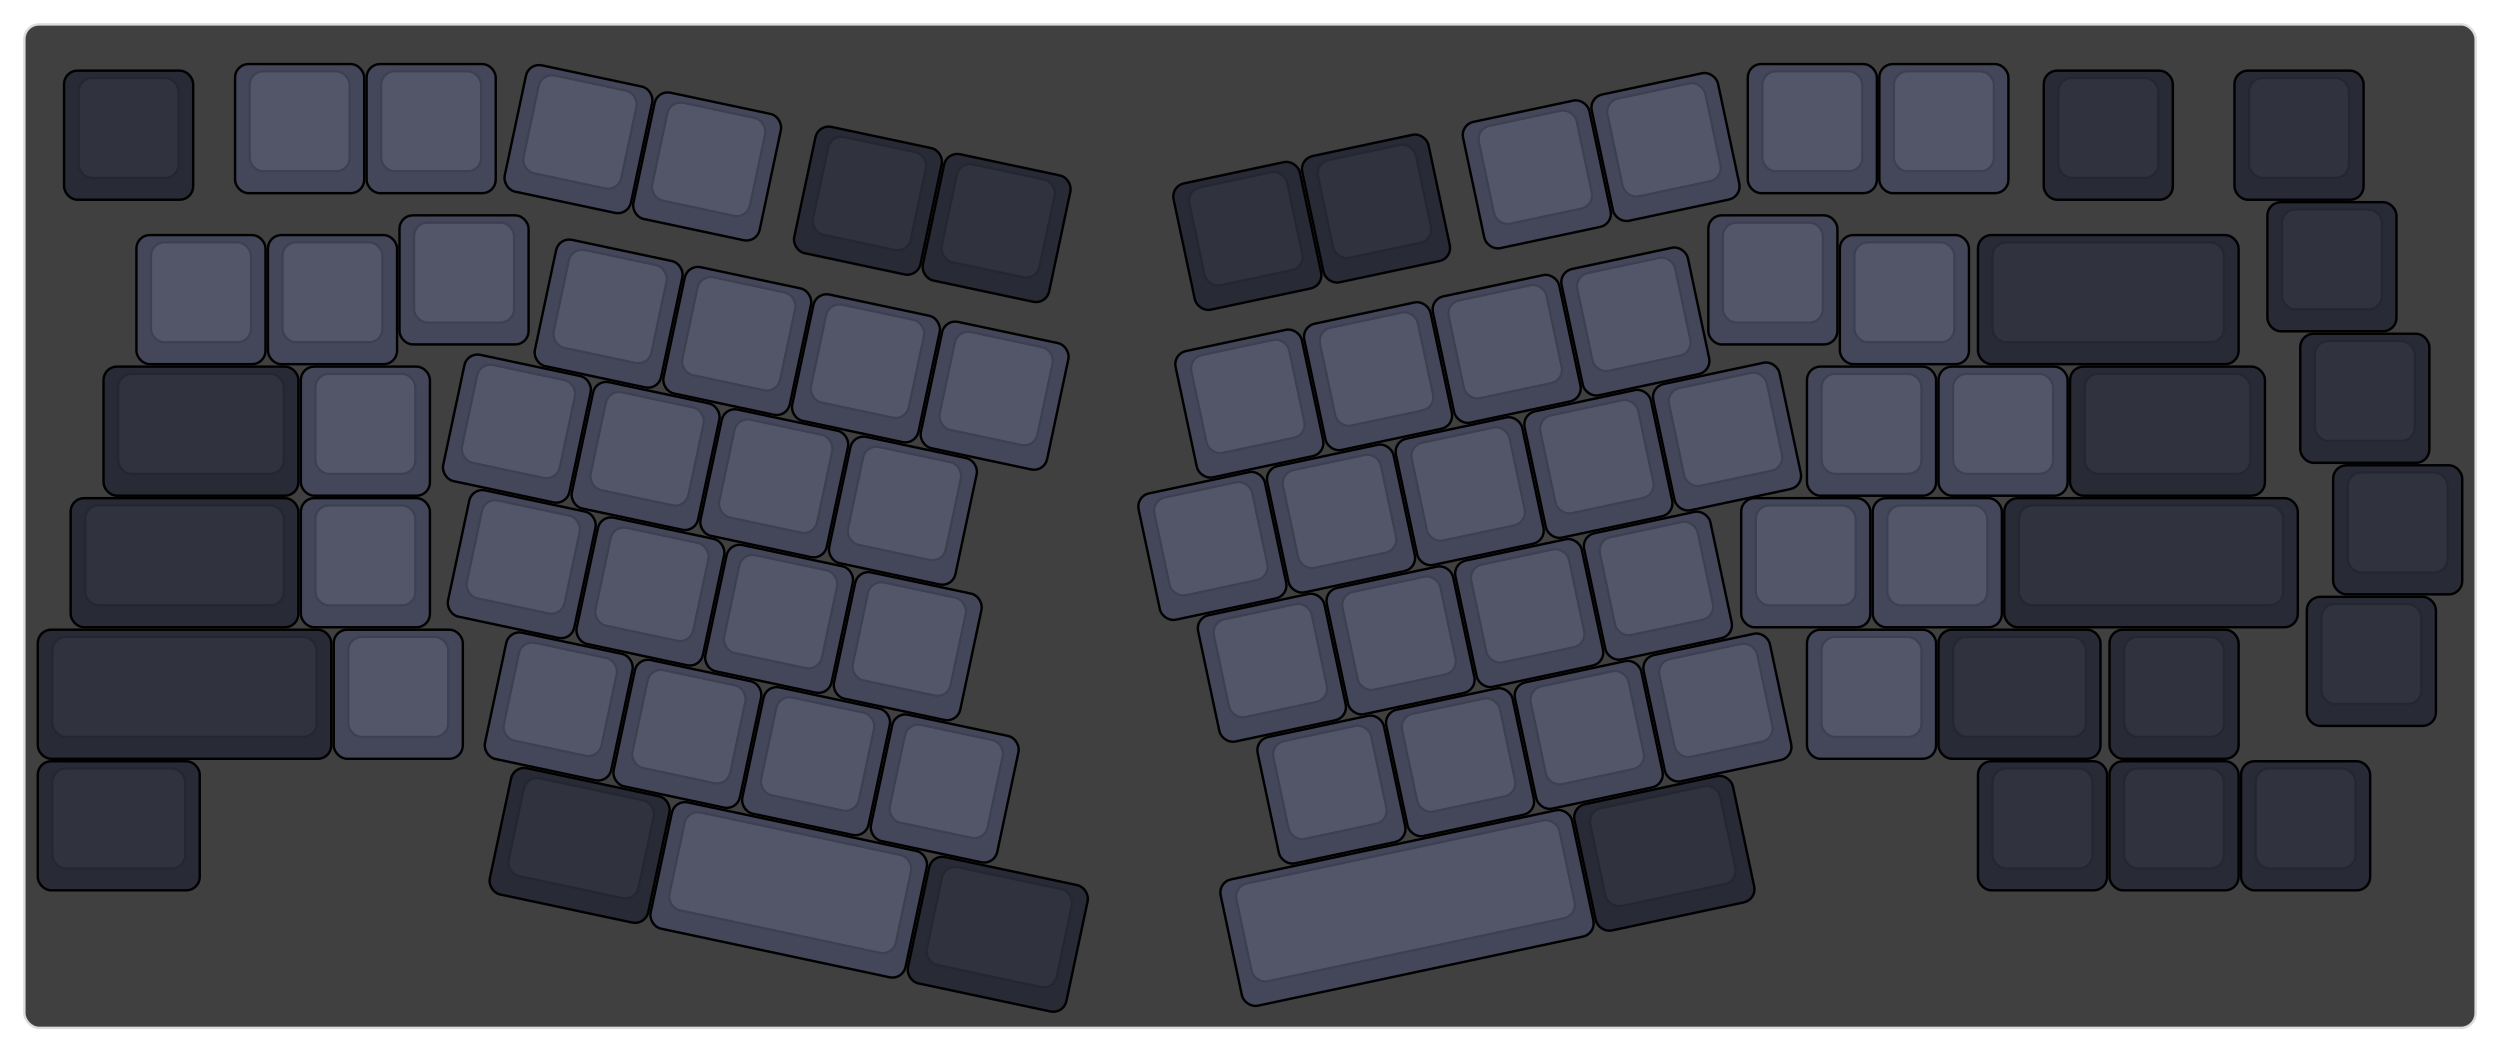 
  <svg width='1026.3px'
       height='431.964px'
       viewBox='0 0 1026.3 431.964'
       xmlns='http://www.w3.org/2000/svg'
       xmlns:xlink="http://www.w3.org/1999/xlink">

    <style type='text/css'>
    .keycap .border { stroke: black; stroke-width: 2; }
    .keycap .inner.border { stroke: rgba(0,0,0,.1); }
    </style>
    <defs>
      <linearGradient id="DCS">
        <stop offset="0%" stop-color="black" stop-opacity="0"/>
        <stop offset="40%" stop-color="black" stop-opacity="0.1"/>
        <stop offset="60%" stop-color="black" stop-opacity="0.1"/>
        <stop offset="100%" stop-color="black" stop-opacity="0"/>
      </linearGradient>
      <linearGradient id="SPACE" x1="0%" x2="0%" y1="0%" y2="100%">
        <stop offset="0%" stop-color="black" stop-opacity="0.1"/>
        <stop offset="20%" stop-color="black" stop-opacity="0.0"/>
        <stop offset="40%" stop-color="black" stop-opacity="0.0"/>
        <stop offset="100%" stop-color="black" stop-opacity="0.1"/>
      </linearGradient>
      <radialGradient id="DSA">
        <stop offset="0%" stop-color="black" stop-opacity="0.1"/>
        <stop offset="10%" stop-color="black" stop-opacity="0.1"/>
        <stop offset="100%" stop-color="black" stop-opacity="0"/>
      </radialGradient>
      <radialGradient id="SA" xlink:href="#DSA" />
    </defs>

    <g transform='translate(10,10)'>
      <rect width="1006.3" height="411.964"
            stroke="#ddd" stroke-width="1" fill="#404040" rx="6"/>
      <g transform='translate(5,5)'>
        
  <g class='  keycap'
  >

  
    <!-- Outer Border -->
    <rect x="82" y="11.8"
          width="52" height="52"
          rx="5" fill="#44475a" class="outer border"/>
    
    <!-- Outer Fill -->
    <rect x="82" y="11.8"
          width="52" height="52"
          rx="5" fill="#44475a"/>
    

    
      <!-- Inner Border -->
      <rect x="88" y="14.8"
            width="40" height="40"
            rx="5" fill="#535669" class="inner border"/>
      
      <!-- Inner Fill -->
      <rect x="88" y="14.8"
            width="40" height="40"
            rx="5" fill="#535669"/>
      
      

     
   
  </g>

  <g class='  keycap'
  >

  
    <!-- Outer Border -->
    <rect x="757" y="11.8"
          width="52" height="52"
          rx="5" fill="#44475a" class="outer border"/>
    
    <!-- Outer Fill -->
    <rect x="757" y="11.8"
          width="52" height="52"
          rx="5" fill="#44475a"/>
    

    
      <!-- Inner Border -->
      <rect x="763" y="14.8"
            width="40" height="40"
            rx="5" fill="#535669" class="inner border"/>
      
      <!-- Inner Fill -->
      <rect x="763" y="14.8"
            width="40" height="40"
            rx="5" fill="#535669"/>
      
      

     
   
  </g>

  <g class='  keycap'
  >

  
    <!-- Outer Border -->
    <rect x="11.8" y="14.5"
          width="52" height="52"
          rx="5" fill="#282a36" class="outer border"/>
    
    <!-- Outer Fill -->
    <rect x="11.8" y="14.5"
          width="52" height="52"
          rx="5" fill="#282a36"/>
    

    
      <!-- Inner Border -->
      <rect x="17.8" y="17.5"
            width="40" height="40"
            rx="5" fill="#30323e" class="inner border"/>
      
      <!-- Inner Fill -->
      <rect x="17.8" y="17.5"
            width="40" height="40"
            rx="5" fill="#30323e"/>
      
      

     
   
  </g>

  <g class='  keycap'
  >

  
    <!-- Outer Border -->
    <rect x="824.5" y="14.5"
          width="52" height="52"
          rx="5" fill="#282a36" class="outer border"/>
    
    <!-- Outer Fill -->
    <rect x="824.5" y="14.5"
          width="52" height="52"
          rx="5" fill="#282a36"/>
    

    
      <!-- Inner Border -->
      <rect x="830.5" y="17.5"
            width="40" height="40"
            rx="5" fill="#30323e" class="inner border"/>
      
      <!-- Inner Fill -->
      <rect x="830.5" y="17.5"
            width="40" height="40"
            rx="5" fill="#30323e"/>
      
      

     
   
  </g>

  <g class='  keycap'
  >

  
    <!-- Outer Border -->
    <rect x="902.8" y="14.5"
          width="52" height="52"
          rx="5" fill="#282a36" class="outer border"/>
    
    <!-- Outer Fill -->
    <rect x="902.8" y="14.5"
          width="52" height="52"
          rx="5" fill="#282a36"/>
    

    
      <!-- Inner Border -->
      <rect x="908.8" y="17.5"
            width="40" height="40"
            rx="5" fill="#30323e" class="inner border"/>
      
      <!-- Inner Fill -->
      <rect x="908.8" y="17.5"
            width="40" height="40"
            rx="5" fill="#30323e"/>
      
      

     
   
  </g>

  <g class='  keycap'
  >

  
    <!-- Outer Border -->
    <rect x="916.3" y="68.5"
          width="52" height="52"
          rx="5" fill="#282a36" class="outer border"/>
    
    <!-- Outer Fill -->
    <rect x="916.3" y="68.5"
          width="52" height="52"
          rx="5" fill="#282a36"/>
    

    
      <!-- Inner Border -->
      <rect x="922.3" y="71.5"
            width="40" height="40"
            rx="5" fill="#30323e" class="inner border"/>
      
      <!-- Inner Fill -->
      <rect x="922.3" y="71.5"
            width="40" height="40"
            rx="5" fill="#30323e"/>
      
      

     
   
  </g>

  <g class='  keycap'
  >

  
    <!-- Outer Border -->
    <rect x="41.5" y="82"
          width="52" height="52"
          rx="5" fill="#44475a" class="outer border"/>
    
    <!-- Outer Fill -->
    <rect x="41.5" y="82"
          width="52" height="52"
          rx="5" fill="#44475a"/>
    

    
      <!-- Inner Border -->
      <rect x="47.5" y="85"
            width="40" height="40"
            rx="5" fill="#535669" class="inner border"/>
      
      <!-- Inner Fill -->
      <rect x="47.5" y="85"
            width="40" height="40"
            rx="5" fill="#535669"/>
      
      

     
   
  </g>

  <g class='  keycap'
  >

  
    <!-- Outer Border -->
    <rect x="95.5" y="82"
          width="52" height="52"
          rx="5" fill="#44475a" class="outer border"/>
    
    <!-- Outer Fill -->
    <rect x="95.5" y="82"
          width="52" height="52"
          rx="5" fill="#44475a"/>
    

    
      <!-- Inner Border -->
      <rect x="101.5" y="85"
            width="40" height="40"
            rx="5" fill="#535669" class="inner border"/>
      
      <!-- Inner Fill -->
      <rect x="101.5" y="85"
            width="40" height="40"
            rx="5" fill="#535669"/>
      
      

     
   
  </g>

  <g class='  keycap'
  >

  
    <!-- Outer Border -->
    <rect x="740.8" y="82"
          width="52" height="52"
          rx="5" fill="#44475a" class="outer border"/>
    
    <!-- Outer Fill -->
    <rect x="740.8" y="82"
          width="52" height="52"
          rx="5" fill="#44475a"/>
    

    
      <!-- Inner Border -->
      <rect x="746.8" y="85"
            width="40" height="40"
            rx="5" fill="#535669" class="inner border"/>
      
      <!-- Inner Fill -->
      <rect x="746.8" y="85"
            width="40" height="40"
            rx="5" fill="#535669"/>
      
      

     
   
  </g>

  <g class='  keycap'
  >

  
    <!-- Outer Border -->
    <rect x="797.5" y="82"
          width="106" height="52"
          rx="5" fill="#282a36" class="outer border"/>
    
    <!-- Outer Fill -->
    <rect x="797.5" y="82"
          width="106" height="52"
          rx="5" fill="#282a36"/>
    

    
      <!-- Inner Border -->
      <rect x="803.5" y="85"
            width="94" height="40"
            rx="5" fill="#30323e" class="inner border"/>
      
      <!-- Inner Fill -->
      <rect x="803.5" y="85"
            width="94" height="40"
            rx="5" fill="#30323e"/>
      
      

     
   
  </g>

  <g class='  keycap'
  >

  
    <!-- Outer Border -->
    <rect x="929.8" y="122.5"
          width="52" height="52"
          rx="5" fill="#282a36" class="outer border"/>
    
    <!-- Outer Fill -->
    <rect x="929.8" y="122.5"
          width="52" height="52"
          rx="5" fill="#282a36"/>
    

    
      <!-- Inner Border -->
      <rect x="935.8" y="125.5"
            width="40" height="40"
            rx="5" fill="#30323e" class="inner border"/>
      
      <!-- Inner Fill -->
      <rect x="935.8" y="125.5"
            width="40" height="40"
            rx="5" fill="#30323e"/>
      
      

     
   
  </g>

  <g class='  keycap'
  >

  
    <!-- Outer Border -->
    <rect x="28" y="136"
          width="79" height="52"
          rx="5" fill="#282a36" class="outer border"/>
    
    <!-- Outer Fill -->
    <rect x="28" y="136"
          width="79" height="52"
          rx="5" fill="#282a36"/>
    

    
      <!-- Inner Border -->
      <rect x="34" y="139"
            width="67" height="40"
            rx="5" fill="#30323e" class="inner border"/>
      
      <!-- Inner Fill -->
      <rect x="34" y="139"
            width="67" height="40"
            rx="5" fill="#30323e"/>
      
      

     
   
  </g>

  <g class='  keycap'
  >

  
    <!-- Outer Border -->
    <rect x="109" y="136"
          width="52" height="52"
          rx="5" fill="#44475a" class="outer border"/>
    
    <!-- Outer Fill -->
    <rect x="109" y="136"
          width="52" height="52"
          rx="5" fill="#44475a"/>
    

    
      <!-- Inner Border -->
      <rect x="115" y="139"
            width="40" height="40"
            rx="5" fill="#535669" class="inner border"/>
      
      <!-- Inner Fill -->
      <rect x="115" y="139"
            width="40" height="40"
            rx="5" fill="#535669"/>
      
      

     
   
  </g>

  <g class='  keycap'
  >

  
    <!-- Outer Border -->
    <rect x="727.3" y="136"
          width="52" height="52"
          rx="5" fill="#44475a" class="outer border"/>
    
    <!-- Outer Fill -->
    <rect x="727.3" y="136"
          width="52" height="52"
          rx="5" fill="#44475a"/>
    

    
      <!-- Inner Border -->
      <rect x="733.3" y="139"
            width="40" height="40"
            rx="5" fill="#535669" class="inner border"/>
      
      <!-- Inner Fill -->
      <rect x="733.3" y="139"
            width="40" height="40"
            rx="5" fill="#535669"/>
      
      

     
   
  </g>

  <g class='  keycap'
  >

  
    <!-- Outer Border -->
    <rect x="781.3" y="136"
          width="52" height="52"
          rx="5" fill="#44475a" class="outer border"/>
    
    <!-- Outer Fill -->
    <rect x="781.3" y="136"
          width="52" height="52"
          rx="5" fill="#44475a"/>
    

    
      <!-- Inner Border -->
      <rect x="787.3" y="139"
            width="40" height="40"
            rx="5" fill="#535669" class="inner border"/>
      
      <!-- Inner Fill -->
      <rect x="787.3" y="139"
            width="40" height="40"
            rx="5" fill="#535669"/>
      
      

     
   
  </g>

  <g class='  keycap'
  >

  
    <!-- Outer Border -->
    <rect x="835.3" y="136"
          width="79" height="52"
          rx="5" fill="#282a36" class="outer border"/>
    
    <!-- Outer Fill -->
    <rect x="835.3" y="136"
          width="79" height="52"
          rx="5" fill="#282a36"/>
    

    
      <!-- Inner Border -->
      <rect x="841.3" y="139"
            width="67" height="40"
            rx="5" fill="#30323e" class="inner border"/>
      
      <!-- Inner Fill -->
      <rect x="841.3" y="139"
            width="67" height="40"
            rx="5" fill="#30323e"/>
      
      

     
   
  </g>

  <g class='  keycap'
  >

  
    <!-- Outer Border -->
    <rect x="943.3" y="176.5"
          width="52" height="52"
          rx="5" fill="#282a36" class="outer border"/>
    
    <!-- Outer Fill -->
    <rect x="943.3" y="176.5"
          width="52" height="52"
          rx="5" fill="#282a36"/>
    

    
      <!-- Inner Border -->
      <rect x="949.3" y="179.5"
            width="40" height="40"
            rx="5" fill="#30323e" class="inner border"/>
      
      <!-- Inner Fill -->
      <rect x="949.3" y="179.5"
            width="40" height="40"
            rx="5" fill="#30323e"/>
      
      

     
   
  </g>

  <g class='  keycap'
  >

  
    <!-- Outer Border -->
    <rect x="14.5" y="190"
          width="92.5" height="52"
          rx="5" fill="#282a36" class="outer border"/>
    
    <!-- Outer Fill -->
    <rect x="14.5" y="190"
          width="92.5" height="52"
          rx="5" fill="#282a36"/>
    

    
      <!-- Inner Border -->
      <rect x="20.5" y="193"
            width="80.5" height="40"
            rx="5" fill="#30323e" class="inner border"/>
      
      <!-- Inner Fill -->
      <rect x="20.5" y="193"
            width="80.5" height="40"
            rx="5" fill="#30323e"/>
      
      

     
   
  </g>

  <g class='  keycap'
  >

  
    <!-- Outer Border -->
    <rect x="109" y="190"
          width="52" height="52"
          rx="5" fill="#44475a" class="outer border"/>
    
    <!-- Outer Fill -->
    <rect x="109" y="190"
          width="52" height="52"
          rx="5" fill="#44475a"/>
    

    
      <!-- Inner Border -->
      <rect x="115" y="193"
            width="40" height="40"
            rx="5" fill="#535669" class="inner border"/>
      
      <!-- Inner Fill -->
      <rect x="115" y="193"
            width="40" height="40"
            rx="5" fill="#535669"/>
      
      

     
   
  </g>

  <g class='  keycap'
  >

  
    <!-- Outer Border -->
    <rect x="700.3" y="190"
          width="52" height="52"
          rx="5" fill="#44475a" class="outer border"/>
    
    <!-- Outer Fill -->
    <rect x="700.3" y="190"
          width="52" height="52"
          rx="5" fill="#44475a"/>
    

    
      <!-- Inner Border -->
      <rect x="706.3" y="193"
            width="40" height="40"
            rx="5" fill="#535669" class="inner border"/>
      
      <!-- Inner Fill -->
      <rect x="706.3" y="193"
            width="40" height="40"
            rx="5" fill="#535669"/>
      
      

     
   
  </g>

  <g class='  keycap'
  >

  
    <!-- Outer Border -->
    <rect x="754.3" y="190"
          width="52" height="52"
          rx="5" fill="#44475a" class="outer border"/>
    
    <!-- Outer Fill -->
    <rect x="754.3" y="190"
          width="52" height="52"
          rx="5" fill="#44475a"/>
    

    
      <!-- Inner Border -->
      <rect x="760.3" y="193"
            width="40" height="40"
            rx="5" fill="#535669" class="inner border"/>
      
      <!-- Inner Fill -->
      <rect x="760.3" y="193"
            width="40" height="40"
            rx="5" fill="#535669"/>
      
      

     
   
  </g>

  <g class='  keycap'
  >

  
    <!-- Outer Border -->
    <rect x="808.3" y="190"
          width="119.5" height="52"
          rx="5" fill="#282a36" class="outer border"/>
    
    <!-- Outer Fill -->
    <rect x="808.3" y="190"
          width="119.5" height="52"
          rx="5" fill="#282a36"/>
    

    
      <!-- Inner Border -->
      <rect x="814.3" y="193"
            width="107.5" height="40"
            rx="5" fill="#30323e" class="inner border"/>
      
      <!-- Inner Fill -->
      <rect x="814.3" y="193"
            width="107.5" height="40"
            rx="5" fill="#30323e"/>
      
      

     
   
  </g>

  <g class='  keycap'
  >

  
    <!-- Outer Border -->
    <rect x="932.5" y="230.5"
          width="52" height="52"
          rx="5" fill="#282a36" class="outer border"/>
    
    <!-- Outer Fill -->
    <rect x="932.5" y="230.5"
          width="52" height="52"
          rx="5" fill="#282a36"/>
    

    
      <!-- Inner Border -->
      <rect x="938.5" y="233.5"
            width="40" height="40"
            rx="5" fill="#30323e" class="inner border"/>
      
      <!-- Inner Fill -->
      <rect x="938.5" y="233.5"
            width="40" height="40"
            rx="5" fill="#30323e"/>
      
      

     
   
  </g>

  <g class='  keycap'
  >

  
    <!-- Outer Border -->
    <rect x="1" y="244"
          width="119.5" height="52"
          rx="5" fill="#282a36" class="outer border"/>
    
    <!-- Outer Fill -->
    <rect x="1" y="244"
          width="119.5" height="52"
          rx="5" fill="#282a36"/>
    

    
      <!-- Inner Border -->
      <rect x="7" y="247"
            width="107.5" height="40"
            rx="5" fill="#30323e" class="inner border"/>
      
      <!-- Inner Fill -->
      <rect x="7" y="247"
            width="107.5" height="40"
            rx="5" fill="#30323e"/>
      
      

     
   
  </g>

  <g class='  keycap'
  >

  
    <!-- Outer Border -->
    <rect x="122.5" y="244"
          width="52" height="52"
          rx="5" fill="#44475a" class="outer border"/>
    
    <!-- Outer Fill -->
    <rect x="122.5" y="244"
          width="52" height="52"
          rx="5" fill="#44475a"/>
    

    
      <!-- Inner Border -->
      <rect x="128.5" y="247"
            width="40" height="40"
            rx="5" fill="#535669" class="inner border"/>
      
      <!-- Inner Fill -->
      <rect x="128.5" y="247"
            width="40" height="40"
            rx="5" fill="#535669"/>
      
      

     
   
  </g>

  <g class='  keycap'
  >

  
    <!-- Outer Border -->
    <rect x="727.3" y="244"
          width="52" height="52"
          rx="5" fill="#44475a" class="outer border"/>
    
    <!-- Outer Fill -->
    <rect x="727.3" y="244"
          width="52" height="52"
          rx="5" fill="#44475a"/>
    

    
      <!-- Inner Border -->
      <rect x="733.3" y="247"
            width="40" height="40"
            rx="5" fill="#535669" class="inner border"/>
      
      <!-- Inner Fill -->
      <rect x="733.3" y="247"
            width="40" height="40"
            rx="5" fill="#535669"/>
      
      

     
   
  </g>

  <g class='  keycap'
  >

  
    <!-- Outer Border -->
    <rect x="781.3" y="244"
          width="65.5" height="52"
          rx="5" fill="#282a36" class="outer border"/>
    
    <!-- Outer Fill -->
    <rect x="781.3" y="244"
          width="65.5" height="52"
          rx="5" fill="#282a36"/>
    

    
      <!-- Inner Border -->
      <rect x="787.3" y="247"
            width="53.5" height="40"
            rx="5" fill="#30323e" class="inner border"/>
      
      <!-- Inner Fill -->
      <rect x="787.3" y="247"
            width="53.5" height="40"
            rx="5" fill="#30323e"/>
      
      

     
   
  </g>

  <g class='  keycap'
  >

  
    <!-- Outer Border -->
    <rect x="851.5" y="244"
          width="52" height="52"
          rx="5" fill="#282a36" class="outer border"/>
    
    <!-- Outer Fill -->
    <rect x="851.5" y="244"
          width="52" height="52"
          rx="5" fill="#282a36"/>
    

    
      <!-- Inner Border -->
      <rect x="857.5" y="247"
            width="40" height="40"
            rx="5" fill="#30323e" class="inner border"/>
      
      <!-- Inner Fill -->
      <rect x="857.5" y="247"
            width="40" height="40"
            rx="5" fill="#30323e"/>
      
      

     
   
  </g>

  <g class='  keycap'
  >

  
    <!-- Outer Border -->
    <rect x="1" y="298"
          width="65.5" height="52"
          rx="5" fill="#282a36" class="outer border"/>
    
    <!-- Outer Fill -->
    <rect x="1" y="298"
          width="65.5" height="52"
          rx="5" fill="#282a36"/>
    

    
      <!-- Inner Border -->
      <rect x="7" y="301"
            width="53.5" height="40"
            rx="5" fill="#30323e" class="inner border"/>
      
      <!-- Inner Fill -->
      <rect x="7" y="301"
            width="53.5" height="40"
            rx="5" fill="#30323e"/>
      
      

     
   
  </g>

  <g class='  keycap'
  >

  
    <!-- Outer Border -->
    <rect x="797.5" y="298"
          width="52" height="52"
          rx="5" fill="#282a36" class="outer border"/>
    
    <!-- Outer Fill -->
    <rect x="797.5" y="298"
          width="52" height="52"
          rx="5" fill="#282a36"/>
    

    
      <!-- Inner Border -->
      <rect x="803.5" y="301"
            width="40" height="40"
            rx="5" fill="#30323e" class="inner border"/>
      
      <!-- Inner Fill -->
      <rect x="803.5" y="301"
            width="40" height="40"
            rx="5" fill="#30323e"/>
      
      

     
   
  </g>

  <g class='  keycap'
  >

  
    <!-- Outer Border -->
    <rect x="851.5" y="298"
          width="52" height="52"
          rx="5" fill="#282a36" class="outer border"/>
    
    <!-- Outer Fill -->
    <rect x="851.5" y="298"
          width="52" height="52"
          rx="5" fill="#282a36"/>
    

    
      <!-- Inner Border -->
      <rect x="857.5" y="301"
            width="40" height="40"
            rx="5" fill="#30323e" class="inner border"/>
      
      <!-- Inner Fill -->
      <rect x="857.5" y="301"
            width="40" height="40"
            rx="5" fill="#30323e"/>
      
      

     
   
  </g>

  <g class='  keycap'
  >

  
    <!-- Outer Border -->
    <rect x="905.5" y="298"
          width="52" height="52"
          rx="5" fill="#282a36" class="outer border"/>
    
    <!-- Outer Fill -->
    <rect x="905.5" y="298"
          width="52" height="52"
          rx="5" fill="#282a36"/>
    

    
      <!-- Inner Border -->
      <rect x="911.5" y="301"
            width="40" height="40"
            rx="5" fill="#30323e" class="inner border"/>
      
      <!-- Inner Fill -->
      <rect x="911.5" y="301"
            width="40" height="40"
            rx="5" fill="#30323e"/>
      
      

     
   
  </g>

  <g class='  keycap'
  >

  
    <!-- Outer Border -->
    <rect x="136" y="11.8"
          width="52" height="52"
          rx="5" fill="#44475a" class="outer border"/>
    
    <!-- Outer Fill -->
    <rect x="136" y="11.8"
          width="52" height="52"
          rx="5" fill="#44475a"/>
    

    
      <!-- Inner Border -->
      <rect x="142" y="14.8"
            width="40" height="40"
            rx="5" fill="#535669" class="inner border"/>
      
      <!-- Inner Fill -->
      <rect x="142" y="14.8"
            width="40" height="40"
            rx="5" fill="#535669"/>
      
      

     
   
  </g>

  <g class='  keycap'
  >

  
    <!-- Outer Border -->
    <rect x="703" y="11.8"
          width="52" height="52"
          rx="5" fill="#44475a" class="outer border"/>
    
    <!-- Outer Fill -->
    <rect x="703" y="11.8"
          width="52" height="52"
          rx="5" fill="#44475a"/>
    

    
      <!-- Inner Border -->
      <rect x="709" y="14.8"
            width="40" height="40"
            rx="5" fill="#535669" class="inner border"/>
      
      <!-- Inner Fill -->
      <rect x="709" y="14.8"
            width="40" height="40"
            rx="5" fill="#535669"/>
      
      

     
   
  </g>

  <g class='  keycap'
  >

  
    <!-- Outer Border -->
    <rect x="149.5" y="73.9"
          width="52" height="52"
          rx="5" fill="#44475a" class="outer border"/>
    
    <!-- Outer Fill -->
    <rect x="149.5" y="73.9"
          width="52" height="52"
          rx="5" fill="#44475a"/>
    

    
      <!-- Inner Border -->
      <rect x="155.5" y="76.9"
            width="40" height="40"
            rx="5" fill="#535669" class="inner border"/>
      
      <!-- Inner Fill -->
      <rect x="155.5" y="76.9"
            width="40" height="40"
            rx="5" fill="#535669"/>
      
      

     
   
  </g>

  <g class='  keycap'
  >

  
    <!-- Outer Border -->
    <rect x="686.8" y="73.9"
          width="52" height="52"
          rx="5" fill="#44475a" class="outer border"/>
    
    <!-- Outer Fill -->
    <rect x="686.8" y="73.9"
          width="52" height="52"
          rx="5" fill="#44475a"/>
    

    
      <!-- Inner Border -->
      <rect x="692.8" y="76.9"
            width="40" height="40"
            rx="5" fill="#535669" class="inner border"/>
      
      <!-- Inner Fill -->
      <rect x="692.8" y="76.9"
            width="40" height="40"
            rx="5" fill="#535669"/>
      
      

     
   
  </g>

  <g class='  keycap'
  
     transform="rotate(12 459 189)"
  >

  
    <!-- Outer Border -->
    <rect x="171.1" y="68.5"
          width="52" height="52"
          rx="5" fill="#44475a" class="outer border"/>
    
    <!-- Outer Fill -->
    <rect x="171.1" y="68.5"
          width="52" height="52"
          rx="5" fill="#44475a"/>
    

    
      <!-- Inner Border -->
      <rect x="177.1" y="71.5"
            width="40" height="40"
            rx="5" fill="#535669" class="inner border"/>
      
      <!-- Inner Fill -->
      <rect x="177.1" y="71.5"
            width="40" height="40"
            rx="5" fill="#535669"/>
      
      

     
   
  </g>

  <g class='  keycap'
  
     transform="rotate(12 459 189)"
  >

  
    <!-- Outer Border -->
    <rect x="225.1" y="68.5"
          width="52" height="52"
          rx="5" fill="#44475a" class="outer border"/>
    
    <!-- Outer Fill -->
    <rect x="225.1" y="68.5"
          width="52" height="52"
          rx="5" fill="#44475a"/>
    

    
      <!-- Inner Border -->
      <rect x="231.1" y="71.5"
            width="40" height="40"
            rx="5" fill="#535669" class="inner border"/>
      
      <!-- Inner Fill -->
      <rect x="231.1" y="71.5"
            width="40" height="40"
            rx="5" fill="#535669"/>
      
      

     
   
  </g>

  <g class='  keycap'
  
     transform="rotate(12 459 189)"
  >

  
    <!-- Outer Border -->
    <rect x="292.6" y="68.5"
          width="52" height="52"
          rx="5" fill="#282a36" class="outer border"/>
    
    <!-- Outer Fill -->
    <rect x="292.6" y="68.5"
          width="52" height="52"
          rx="5" fill="#282a36"/>
    

    
      <!-- Inner Border -->
      <rect x="298.6" y="71.5"
            width="40" height="40"
            rx="5" fill="#30323e" class="inner border"/>
      
      <!-- Inner Fill -->
      <rect x="298.6" y="71.5"
            width="40" height="40"
            rx="5" fill="#30323e"/>
      
      

     
   
  </g>

  <g class='  keycap'
  
     transform="rotate(12 459 189)"
  >

  
    <!-- Outer Border -->
    <rect x="346.6" y="68.5"
          width="52" height="52"
          rx="5" fill="#282a36" class="outer border"/>
    
    <!-- Outer Fill -->
    <rect x="346.6" y="68.5"
          width="52" height="52"
          rx="5" fill="#282a36"/>
    

    
      <!-- Inner Border -->
      <rect x="352.6" y="71.5"
            width="40" height="40"
            rx="5" fill="#30323e" class="inner border"/>
      
      <!-- Inner Fill -->
      <rect x="352.6" y="71.5"
            width="40" height="40"
            rx="5" fill="#30323e"/>
      
      

     
   
  </g>

  <g class='  keycap'
  
     transform="rotate(12 459 189)"
  >

  
    <!-- Outer Border -->
    <rect x="198.1" y="136"
          width="52" height="52"
          rx="5" fill="#44475a" class="outer border"/>
    
    <!-- Outer Fill -->
    <rect x="198.1" y="136"
          width="52" height="52"
          rx="5" fill="#44475a"/>
    

    
      <!-- Inner Border -->
      <rect x="204.1" y="139"
            width="40" height="40"
            rx="5" fill="#535669" class="inner border"/>
      
      <!-- Inner Fill -->
      <rect x="204.1" y="139"
            width="40" height="40"
            rx="5" fill="#535669"/>
      
      

     
   
  </g>

  <g class='  keycap'
  
     transform="rotate(12 459 189)"
  >

  
    <!-- Outer Border -->
    <rect x="252.1" y="136"
          width="52" height="52"
          rx="5" fill="#44475a" class="outer border"/>
    
    <!-- Outer Fill -->
    <rect x="252.1" y="136"
          width="52" height="52"
          rx="5" fill="#44475a"/>
    

    
      <!-- Inner Border -->
      <rect x="258.1" y="139"
            width="40" height="40"
            rx="5" fill="#535669" class="inner border"/>
      
      <!-- Inner Fill -->
      <rect x="258.1" y="139"
            width="40" height="40"
            rx="5" fill="#535669"/>
      
      

     
   
  </g>

  <g class='  keycap'
  
     transform="rotate(12 459 189)"
  >

  
    <!-- Outer Border -->
    <rect x="306.1" y="136"
          width="52" height="52"
          rx="5" fill="#44475a" class="outer border"/>
    
    <!-- Outer Fill -->
    <rect x="306.1" y="136"
          width="52" height="52"
          rx="5" fill="#44475a"/>
    

    
      <!-- Inner Border -->
      <rect x="312.1" y="139"
            width="40" height="40"
            rx="5" fill="#535669" class="inner border"/>
      
      <!-- Inner Fill -->
      <rect x="312.1" y="139"
            width="40" height="40"
            rx="5" fill="#535669"/>
      
      

     
   
  </g>

  <g class='  keycap'
  
     transform="rotate(12 459 189)"
  >

  
    <!-- Outer Border -->
    <rect x="360.1" y="136"
          width="52" height="52"
          rx="5" fill="#44475a" class="outer border"/>
    
    <!-- Outer Fill -->
    <rect x="360.1" y="136"
          width="52" height="52"
          rx="5" fill="#44475a"/>
    

    
      <!-- Inner Border -->
      <rect x="366.1" y="139"
            width="40" height="40"
            rx="5" fill="#535669" class="inner border"/>
      
      <!-- Inner Fill -->
      <rect x="366.1" y="139"
            width="40" height="40"
            rx="5" fill="#535669"/>
      
      

     
   
  </g>

  <g class='  keycap'
  
     transform="rotate(12 459 189)"
  >

  
    <!-- Outer Border -->
    <rect x="171.1" y="190"
          width="52" height="52"
          rx="5" fill="#44475a" class="outer border"/>
    
    <!-- Outer Fill -->
    <rect x="171.1" y="190"
          width="52" height="52"
          rx="5" fill="#44475a"/>
    

    
      <!-- Inner Border -->
      <rect x="177.1" y="193"
            width="40" height="40"
            rx="5" fill="#535669" class="inner border"/>
      
      <!-- Inner Fill -->
      <rect x="177.1" y="193"
            width="40" height="40"
            rx="5" fill="#535669"/>
      
      

     
   
  </g>

  <g class='  keycap'
  
     transform="rotate(12 459 189)"
  >

  
    <!-- Outer Border -->
    <rect x="225.1" y="190"
          width="52" height="52"
          rx="5" fill="#44475a" class="outer border"/>
    
    <!-- Outer Fill -->
    <rect x="225.1" y="190"
          width="52" height="52"
          rx="5" fill="#44475a"/>
    

    
      <!-- Inner Border -->
      <rect x="231.1" y="193"
            width="40" height="40"
            rx="5" fill="#535669" class="inner border"/>
      
      <!-- Inner Fill -->
      <rect x="231.1" y="193"
            width="40" height="40"
            rx="5" fill="#535669"/>
      
      

     
   
  </g>

  <g class='  keycap'
  
     transform="rotate(12 459 189)"
  >

  
    <!-- Outer Border -->
    <rect x="279.1" y="190"
          width="52" height="52"
          rx="5" fill="#44475a" class="outer border"/>
    
    <!-- Outer Fill -->
    <rect x="279.1" y="190"
          width="52" height="52"
          rx="5" fill="#44475a"/>
    

    
      <!-- Inner Border -->
      <rect x="285.1" y="193"
            width="40" height="40"
            rx="5" fill="#535669" class="inner border"/>
      
      <!-- Inner Fill -->
      <rect x="285.1" y="193"
            width="40" height="40"
            rx="5" fill="#535669"/>
      
      

     
   
  </g>

  <g class='  keycap'
  
     transform="rotate(12 459 189)"
  >

  
    <!-- Outer Border -->
    <rect x="333.1" y="190"
          width="52" height="52"
          rx="5" fill="#44475a" class="outer border"/>
    
    <!-- Outer Fill -->
    <rect x="333.1" y="190"
          width="52" height="52"
          rx="5" fill="#44475a"/>
    

    
      <!-- Inner Border -->
      <rect x="339.1" y="193"
            width="40" height="40"
            rx="5" fill="#535669" class="inner border"/>
      
      <!-- Inner Fill -->
      <rect x="339.1" y="193"
            width="40" height="40"
            rx="5" fill="#535669"/>
      
      

     
   
  </g>

  <g class='  keycap'
  
     transform="rotate(12 459 189)"
  >

  
    <!-- Outer Border -->
    <rect x="184.6" y="244"
          width="52" height="52"
          rx="5" fill="#44475a" class="outer border"/>
    
    <!-- Outer Fill -->
    <rect x="184.6" y="244"
          width="52" height="52"
          rx="5" fill="#44475a"/>
    

    
      <!-- Inner Border -->
      <rect x="190.6" y="247"
            width="40" height="40"
            rx="5" fill="#535669" class="inner border"/>
      
      <!-- Inner Fill -->
      <rect x="190.6" y="247"
            width="40" height="40"
            rx="5" fill="#535669"/>
      
      

     
   
  </g>

  <g class='  keycap'
  
     transform="rotate(12 459 189)"
  >

  
    <!-- Outer Border -->
    <rect x="238.6" y="244"
          width="52" height="52"
          rx="5" fill="#44475a" class="outer border"/>
    
    <!-- Outer Fill -->
    <rect x="238.6" y="244"
          width="52" height="52"
          rx="5" fill="#44475a"/>
    

    
      <!-- Inner Border -->
      <rect x="244.6" y="247"
            width="40" height="40"
            rx="5" fill="#535669" class="inner border"/>
      
      <!-- Inner Fill -->
      <rect x="244.6" y="247"
            width="40" height="40"
            rx="5" fill="#535669"/>
      
      

     
   
  </g>

  <g class='  keycap'
  
     transform="rotate(12 459 189)"
  >

  
    <!-- Outer Border -->
    <rect x="292.6" y="244"
          width="52" height="52"
          rx="5" fill="#44475a" class="outer border"/>
    
    <!-- Outer Fill -->
    <rect x="292.6" y="244"
          width="52" height="52"
          rx="5" fill="#44475a"/>
    

    
      <!-- Inner Border -->
      <rect x="298.6" y="247"
            width="40" height="40"
            rx="5" fill="#535669" class="inner border"/>
      
      <!-- Inner Fill -->
      <rect x="298.6" y="247"
            width="40" height="40"
            rx="5" fill="#535669"/>
      
      

     
   
  </g>

  <g class='  keycap'
  
     transform="rotate(12 459 189)"
  >

  
    <!-- Outer Border -->
    <rect x="346.6" y="244"
          width="52" height="52"
          rx="5" fill="#44475a" class="outer border"/>
    
    <!-- Outer Fill -->
    <rect x="346.6" y="244"
          width="52" height="52"
          rx="5" fill="#44475a"/>
    

    
      <!-- Inner Border -->
      <rect x="352.6" y="247"
            width="40" height="40"
            rx="5" fill="#535669" class="inner border"/>
      
      <!-- Inner Fill -->
      <rect x="352.6" y="247"
            width="40" height="40"
            rx="5" fill="#535669"/>
      
      

     
   
  </g>

  <g class='  keycap'
  
     transform="rotate(12 459 189)"
  >

  
    <!-- Outer Border -->
    <rect x="211.6" y="298"
          width="52" height="52"
          rx="5" fill="#44475a" class="outer border"/>
    
    <!-- Outer Fill -->
    <rect x="211.6" y="298"
          width="52" height="52"
          rx="5" fill="#44475a"/>
    

    
      <!-- Inner Border -->
      <rect x="217.6" y="301"
            width="40" height="40"
            rx="5" fill="#535669" class="inner border"/>
      
      <!-- Inner Fill -->
      <rect x="217.6" y="301"
            width="40" height="40"
            rx="5" fill="#535669"/>
      
      

     
   
  </g>

  <g class='  keycap'
  
     transform="rotate(12 459 189)"
  >

  
    <!-- Outer Border -->
    <rect x="265.6" y="298"
          width="52" height="52"
          rx="5" fill="#44475a" class="outer border"/>
    
    <!-- Outer Fill -->
    <rect x="265.6" y="298"
          width="52" height="52"
          rx="5" fill="#44475a"/>
    

    
      <!-- Inner Border -->
      <rect x="271.6" y="301"
            width="40" height="40"
            rx="5" fill="#535669" class="inner border"/>
      
      <!-- Inner Fill -->
      <rect x="271.6" y="301"
            width="40" height="40"
            rx="5" fill="#535669"/>
      
      

     
   
  </g>

  <g class='  keycap'
  
     transform="rotate(12 459 189)"
  >

  
    <!-- Outer Border -->
    <rect x="319.6" y="298"
          width="52" height="52"
          rx="5" fill="#44475a" class="outer border"/>
    
    <!-- Outer Fill -->
    <rect x="319.6" y="298"
          width="52" height="52"
          rx="5" fill="#44475a"/>
    

    
      <!-- Inner Border -->
      <rect x="325.6" y="301"
            width="40" height="40"
            rx="5" fill="#535669" class="inner border"/>
      
      <!-- Inner Fill -->
      <rect x="325.6" y="301"
            width="40" height="40"
            rx="5" fill="#535669"/>
      
      

     
   
  </g>

  <g class='  keycap'
  
     transform="rotate(12 459 189)"
  >

  
    <!-- Outer Border -->
    <rect x="373.6" y="298"
          width="52" height="52"
          rx="5" fill="#44475a" class="outer border"/>
    
    <!-- Outer Fill -->
    <rect x="373.6" y="298"
          width="52" height="52"
          rx="5" fill="#44475a"/>
    

    
      <!-- Inner Border -->
      <rect x="379.6" y="301"
            width="40" height="40"
            rx="5" fill="#535669" class="inner border"/>
      
      <!-- Inner Fill -->
      <rect x="379.6" y="301"
            width="40" height="40"
            rx="5" fill="#535669"/>
      
      

     
   
  </g>

  <g class='  keycap'
  
     transform="rotate(12 459 189)"
  >

  
    <!-- Outer Border -->
    <rect x="225.1" y="352"
          width="65.5" height="52"
          rx="5" fill="#282a36" class="outer border"/>
    
    <!-- Outer Fill -->
    <rect x="225.1" y="352"
          width="65.5" height="52"
          rx="5" fill="#282a36"/>
    

    
      <!-- Inner Border -->
      <rect x="231.1" y="355"
            width="53.5" height="40"
            rx="5" fill="#30323e" class="inner border"/>
      
      <!-- Inner Fill -->
      <rect x="231.1" y="355"
            width="53.5" height="40"
            rx="5" fill="#30323e"/>
      
      

     
   
  </g>

  <g class='  keycap'
  
     transform="rotate(12 459 189)"
  >

  
    <!-- Outer Border -->
    <rect x="292.6" y="352"
          width="106" height="52"
          rx="5" fill="#44475a" class="outer border"/>
    
    <!-- Outer Fill -->
    <rect x="292.6" y="352"
          width="106" height="52"
          rx="5" fill="#44475a"/>
    

    
      <!-- Inner Border -->
      <rect x="298.6" y="355"
            width="94" height="40"
            rx="5" fill="#535669" class="inner border"/>
      
      <!-- Inner Fill -->
      <rect x="298.6" y="355"
            width="94" height="40"
            rx="5" fill="#535669"/>
      
      

     
   
  </g>

  <g class='  keycap'
  
     transform="rotate(12 459 189)"
  >

  
    <!-- Outer Border -->
    <rect x="400.6" y="352"
          width="65.5" height="52"
          rx="5" fill="#282a36" class="outer border"/>
    
    <!-- Outer Fill -->
    <rect x="400.6" y="352"
          width="65.5" height="52"
          rx="5" fill="#282a36"/>
    

    
      <!-- Inner Border -->
      <rect x="406.6" y="355"
            width="53.5" height="40"
            rx="5" fill="#30323e" class="inner border"/>
      
      <!-- Inner Fill -->
      <rect x="406.6" y="355"
            width="53.5" height="40"
            rx="5" fill="#30323e"/>
      
      

     
   
  </g>

  <g class='  keycap'
  
     transform="rotate(-12 459 175.5)"
  >

  
    <!-- Outer Border -->
    <rect x="489.7" y="65.8"
          width="52" height="52"
          rx="5" fill="#282a36" class="outer border"/>
    
    <!-- Outer Fill -->
    <rect x="489.7" y="65.8"
          width="52" height="52"
          rx="5" fill="#282a36"/>
    

    
      <!-- Inner Border -->
      <rect x="495.7" y="68.8"
            width="40" height="40"
            rx="5" fill="#30323e" class="inner border"/>
      
      <!-- Inner Fill -->
      <rect x="495.7" y="68.8"
            width="40" height="40"
            rx="5" fill="#30323e"/>
      
      

     
   
  </g>

  <g class='  keycap'
  
     transform="rotate(-12 459 175.5)"
  >

  
    <!-- Outer Border -->
    <rect x="543.7" y="65.8"
          width="52" height="52"
          rx="5" fill="#282a36" class="outer border"/>
    
    <!-- Outer Fill -->
    <rect x="543.7" y="65.8"
          width="52" height="52"
          rx="5" fill="#282a36"/>
    

    
      <!-- Inner Border -->
      <rect x="549.7" y="68.8"
            width="40" height="40"
            rx="5" fill="#30323e" class="inner border"/>
      
      <!-- Inner Fill -->
      <rect x="549.7" y="68.8"
            width="40" height="40"
            rx="5" fill="#30323e"/>
      
      

     
   
  </g>

  <g class='  keycap'
  
     transform="rotate(-12 459 175.5)"
  >

  
    <!-- Outer Border -->
    <rect x="611.2" y="65.8"
          width="52" height="52"
          rx="5" fill="#44475a" class="outer border"/>
    
    <!-- Outer Fill -->
    <rect x="611.2" y="65.8"
          width="52" height="52"
          rx="5" fill="#44475a"/>
    

    
      <!-- Inner Border -->
      <rect x="617.2" y="68.8"
            width="40" height="40"
            rx="5" fill="#535669" class="inner border"/>
      
      <!-- Inner Fill -->
      <rect x="617.2" y="68.8"
            width="40" height="40"
            rx="5" fill="#535669"/>
      
      

     
   
  </g>

  <g class='  keycap'
  
     transform="rotate(-12 459 175.5)"
  >

  
    <!-- Outer Border -->
    <rect x="665.2" y="65.8"
          width="52" height="52"
          rx="5" fill="#44475a" class="outer border"/>
    
    <!-- Outer Fill -->
    <rect x="665.2" y="65.8"
          width="52" height="52"
          rx="5" fill="#44475a"/>
    

    
      <!-- Inner Border -->
      <rect x="671.2" y="68.8"
            width="40" height="40"
            rx="5" fill="#535669" class="inner border"/>
      
      <!-- Inner Fill -->
      <rect x="671.2" y="68.8"
            width="40" height="40"
            rx="5" fill="#535669"/>
      
      

     
   
  </g>

  <g class='  keycap'
  
     transform="rotate(-12 459 175.5)"
  >

  
    <!-- Outer Border -->
    <rect x="476.2" y="133.3"
          width="52" height="52"
          rx="5" fill="#44475a" class="outer border"/>
    
    <!-- Outer Fill -->
    <rect x="476.2" y="133.3"
          width="52" height="52"
          rx="5" fill="#44475a"/>
    

    
      <!-- Inner Border -->
      <rect x="482.2" y="136.3"
            width="40" height="40"
            rx="5" fill="#535669" class="inner border"/>
      
      <!-- Inner Fill -->
      <rect x="482.2" y="136.3"
            width="40" height="40"
            rx="5" fill="#535669"/>
      
      

     
   
  </g>

  <g class='  keycap'
  
     transform="rotate(-12 459 175.5)"
  >

  
    <!-- Outer Border -->
    <rect x="530.2" y="133.3"
          width="52" height="52"
          rx="5" fill="#44475a" class="outer border"/>
    
    <!-- Outer Fill -->
    <rect x="530.2" y="133.3"
          width="52" height="52"
          rx="5" fill="#44475a"/>
    

    
      <!-- Inner Border -->
      <rect x="536.2" y="136.3"
            width="40" height="40"
            rx="5" fill="#535669" class="inner border"/>
      
      <!-- Inner Fill -->
      <rect x="536.2" y="136.3"
            width="40" height="40"
            rx="5" fill="#535669"/>
      
      

     
   
  </g>

  <g class='  keycap'
  
     transform="rotate(-12 459 175.5)"
  >

  
    <!-- Outer Border -->
    <rect x="584.2" y="133.3"
          width="52" height="52"
          rx="5" fill="#44475a" class="outer border"/>
    
    <!-- Outer Fill -->
    <rect x="584.2" y="133.3"
          width="52" height="52"
          rx="5" fill="#44475a"/>
    

    
      <!-- Inner Border -->
      <rect x="590.2" y="136.3"
            width="40" height="40"
            rx="5" fill="#535669" class="inner border"/>
      
      <!-- Inner Fill -->
      <rect x="590.2" y="136.3"
            width="40" height="40"
            rx="5" fill="#535669"/>
      
      

     
   
  </g>

  <g class='  keycap'
  
     transform="rotate(-12 459 175.5)"
  >

  
    <!-- Outer Border -->
    <rect x="638.2" y="133.3"
          width="52" height="52"
          rx="5" fill="#44475a" class="outer border"/>
    
    <!-- Outer Fill -->
    <rect x="638.2" y="133.3"
          width="52" height="52"
          rx="5" fill="#44475a"/>
    

    
      <!-- Inner Border -->
      <rect x="644.2" y="136.3"
            width="40" height="40"
            rx="5" fill="#535669" class="inner border"/>
      
      <!-- Inner Fill -->
      <rect x="644.2" y="136.3"
            width="40" height="40"
            rx="5" fill="#535669"/>
      
      

     
   
  </g>

  <g class='  keycap'
  
     transform="rotate(-12 459 175.5)"
  >

  
    <!-- Outer Border -->
    <rect x="449.2" y="187.3"
          width="52" height="52"
          rx="5" fill="#44475a" class="outer border"/>
    
    <!-- Outer Fill -->
    <rect x="449.2" y="187.3"
          width="52" height="52"
          rx="5" fill="#44475a"/>
    

    
      <!-- Inner Border -->
      <rect x="455.2" y="190.3"
            width="40" height="40"
            rx="5" fill="#535669" class="inner border"/>
      
      <!-- Inner Fill -->
      <rect x="455.2" y="190.3"
            width="40" height="40"
            rx="5" fill="#535669"/>
      
      

     
   
  </g>

  <g class='  keycap'
  
     transform="rotate(-12 459 175.5)"
  >

  
    <!-- Outer Border -->
    <rect x="503.2" y="187.3"
          width="52" height="52"
          rx="5" fill="#44475a" class="outer border"/>
    
    <!-- Outer Fill -->
    <rect x="503.2" y="187.3"
          width="52" height="52"
          rx="5" fill="#44475a"/>
    

    
      <!-- Inner Border -->
      <rect x="509.2" y="190.3"
            width="40" height="40"
            rx="5" fill="#535669" class="inner border"/>
      
      <!-- Inner Fill -->
      <rect x="509.2" y="190.3"
            width="40" height="40"
            rx="5" fill="#535669"/>
      
      

     
   
  </g>

  <g class='  keycap'
  
     transform="rotate(-12 459 175.5)"
  >

  
    <!-- Outer Border -->
    <rect x="557.2" y="187.3"
          width="52" height="52"
          rx="5" fill="#44475a" class="outer border"/>
    
    <!-- Outer Fill -->
    <rect x="557.2" y="187.3"
          width="52" height="52"
          rx="5" fill="#44475a"/>
    

    
      <!-- Inner Border -->
      <rect x="563.2" y="190.3"
            width="40" height="40"
            rx="5" fill="#535669" class="inner border"/>
      
      <!-- Inner Fill -->
      <rect x="563.2" y="190.3"
            width="40" height="40"
            rx="5" fill="#535669"/>
      
      

     
   
  </g>

  <g class='  keycap'
  
     transform="rotate(-12 459 175.5)"
  >

  
    <!-- Outer Border -->
    <rect x="611.2" y="187.3"
          width="52" height="52"
          rx="5" fill="#44475a" class="outer border"/>
    
    <!-- Outer Fill -->
    <rect x="611.2" y="187.3"
          width="52" height="52"
          rx="5" fill="#44475a"/>
    

    
      <!-- Inner Border -->
      <rect x="617.2" y="190.3"
            width="40" height="40"
            rx="5" fill="#535669" class="inner border"/>
      
      <!-- Inner Fill -->
      <rect x="617.2" y="190.3"
            width="40" height="40"
            rx="5" fill="#535669"/>
      
      

     
   
  </g>

  <g class='  keycap'
  
     transform="rotate(-12 459 175.5)"
  >

  
    <!-- Outer Border -->
    <rect x="665.2" y="187.3"
          width="52" height="52"
          rx="5" fill="#44475a" class="outer border"/>
    
    <!-- Outer Fill -->
    <rect x="665.2" y="187.3"
          width="52" height="52"
          rx="5" fill="#44475a"/>
    

    
      <!-- Inner Border -->
      <rect x="671.2" y="190.3"
            width="40" height="40"
            rx="5" fill="#535669" class="inner border"/>
      
      <!-- Inner Fill -->
      <rect x="671.2" y="190.3"
            width="40" height="40"
            rx="5" fill="#535669"/>
      
      

     
   
  </g>

  <g class='  keycap'
  
     transform="rotate(-12 459 175.5)"
  >

  
    <!-- Outer Border -->
    <rect x="462.7" y="241.3"
          width="52" height="52"
          rx="5" fill="#44475a" class="outer border"/>
    
    <!-- Outer Fill -->
    <rect x="462.7" y="241.3"
          width="52" height="52"
          rx="5" fill="#44475a"/>
    

    
      <!-- Inner Border -->
      <rect x="468.7" y="244.3"
            width="40" height="40"
            rx="5" fill="#535669" class="inner border"/>
      
      <!-- Inner Fill -->
      <rect x="468.7" y="244.3"
            width="40" height="40"
            rx="5" fill="#535669"/>
      
      

     
   
  </g>

  <g class='  keycap'
  
     transform="rotate(-12 459 175.5)"
  >

  
    <!-- Outer Border -->
    <rect x="516.7" y="241.3"
          width="52" height="52"
          rx="5" fill="#44475a" class="outer border"/>
    
    <!-- Outer Fill -->
    <rect x="516.7" y="241.3"
          width="52" height="52"
          rx="5" fill="#44475a"/>
    

    
      <!-- Inner Border -->
      <rect x="522.7" y="244.3"
            width="40" height="40"
            rx="5" fill="#535669" class="inner border"/>
      
      <!-- Inner Fill -->
      <rect x="522.7" y="244.3"
            width="40" height="40"
            rx="5" fill="#535669"/>
      
      

     
   
  </g>

  <g class='  keycap'
  
     transform="rotate(-12 459 175.5)"
  >

  
    <!-- Outer Border -->
    <rect x="570.7" y="241.3"
          width="52" height="52"
          rx="5" fill="#44475a" class="outer border"/>
    
    <!-- Outer Fill -->
    <rect x="570.7" y="241.3"
          width="52" height="52"
          rx="5" fill="#44475a"/>
    

    
      <!-- Inner Border -->
      <rect x="576.7" y="244.3"
            width="40" height="40"
            rx="5" fill="#535669" class="inner border"/>
      
      <!-- Inner Fill -->
      <rect x="576.7" y="244.3"
            width="40" height="40"
            rx="5" fill="#535669"/>
      
      

     
   
  </g>

  <g class='  keycap'
  
     transform="rotate(-12 459 175.5)"
  >

  
    <!-- Outer Border -->
    <rect x="624.7" y="241.3"
          width="52" height="52"
          rx="5" fill="#44475a" class="outer border"/>
    
    <!-- Outer Fill -->
    <rect x="624.7" y="241.3"
          width="52" height="52"
          rx="5" fill="#44475a"/>
    

    
      <!-- Inner Border -->
      <rect x="630.7" y="244.3"
            width="40" height="40"
            rx="5" fill="#535669" class="inner border"/>
      
      <!-- Inner Fill -->
      <rect x="630.7" y="244.3"
            width="40" height="40"
            rx="5" fill="#535669"/>
      
      

     
   
  </g>

  <g class='  keycap'
  
     transform="rotate(-12 459 175.5)"
  >

  
    <!-- Outer Border -->
    <rect x="476.2" y="295.3"
          width="52" height="52"
          rx="5" fill="#44475a" class="outer border"/>
    
    <!-- Outer Fill -->
    <rect x="476.2" y="295.3"
          width="52" height="52"
          rx="5" fill="#44475a"/>
    

    
      <!-- Inner Border -->
      <rect x="482.2" y="298.3"
            width="40" height="40"
            rx="5" fill="#535669" class="inner border"/>
      
      <!-- Inner Fill -->
      <rect x="482.2" y="298.3"
            width="40" height="40"
            rx="5" fill="#535669"/>
      
      

     
   
  </g>

  <g class='  keycap'
  
     transform="rotate(-12 459 175.5)"
  >

  
    <!-- Outer Border -->
    <rect x="530.2" y="295.3"
          width="52" height="52"
          rx="5" fill="#44475a" class="outer border"/>
    
    <!-- Outer Fill -->
    <rect x="530.2" y="295.3"
          width="52" height="52"
          rx="5" fill="#44475a"/>
    

    
      <!-- Inner Border -->
      <rect x="536.2" y="298.3"
            width="40" height="40"
            rx="5" fill="#535669" class="inner border"/>
      
      <!-- Inner Fill -->
      <rect x="536.2" y="298.3"
            width="40" height="40"
            rx="5" fill="#535669"/>
      
      

     
   
  </g>

  <g class='  keycap'
  
     transform="rotate(-12 459 175.5)"
  >

  
    <!-- Outer Border -->
    <rect x="584.2" y="295.3"
          width="52" height="52"
          rx="5" fill="#44475a" class="outer border"/>
    
    <!-- Outer Fill -->
    <rect x="584.2" y="295.3"
          width="52" height="52"
          rx="5" fill="#44475a"/>
    

    
      <!-- Inner Border -->
      <rect x="590.2" y="298.3"
            width="40" height="40"
            rx="5" fill="#535669" class="inner border"/>
      
      <!-- Inner Fill -->
      <rect x="590.2" y="298.3"
            width="40" height="40"
            rx="5" fill="#535669"/>
      
      

     
   
  </g>

  <g class='  keycap'
  
     transform="rotate(-12 459 175.5)"
  >

  
    <!-- Outer Border -->
    <rect x="638.2" y="295.3"
          width="52" height="52"
          rx="5" fill="#44475a" class="outer border"/>
    
    <!-- Outer Fill -->
    <rect x="638.2" y="295.3"
          width="52" height="52"
          rx="5" fill="#44475a"/>
    

    
      <!-- Inner Border -->
      <rect x="644.2" y="298.3"
            width="40" height="40"
            rx="5" fill="#535669" class="inner border"/>
      
      <!-- Inner Fill -->
      <rect x="644.2" y="298.3"
            width="40" height="40"
            rx="5" fill="#535669"/>
      
      

     
   
  </g>

  <g class='  keycap'
  
     transform="rotate(-12 459 175.5)"
  >

  
    <!-- Outer Border -->
    <rect x="449.2" y="349.3"
          width="146.5" height="52"
          rx="5" fill="#44475a" class="outer border"/>
    
    <!-- Outer Fill -->
    <rect x="449.2" y="349.3"
          width="146.5" height="52"
          rx="5" fill="#44475a"/>
    

    
      <!-- Inner Border -->
      <rect x="455.2" y="352.3"
            width="134.5" height="40"
            rx="5" fill="#535669" class="inner border"/>
      
      <!-- Inner Fill -->
      <rect x="455.2" y="352.3"
            width="134.5" height="40"
            rx="5" fill="#535669"/>
      
      

     
   
  </g>

  <g class='  keycap'
  
     transform="rotate(-12 459 175.5)"
  >

  
    <!-- Outer Border -->
    <rect x="597.7" y="349.3"
          width="65.5" height="52"
          rx="5" fill="#282a36" class="outer border"/>
    
    <!-- Outer Fill -->
    <rect x="597.7" y="349.3"
          width="65.5" height="52"
          rx="5" fill="#282a36"/>
    

    
      <!-- Inner Border -->
      <rect x="603.7" y="352.3"
            width="53.5" height="40"
            rx="5" fill="#30323e" class="inner border"/>
      
      <!-- Inner Fill -->
      <rect x="603.7" y="352.3"
            width="53.5" height="40"
            rx="5" fill="#30323e"/>
      
      

     
   
  </g>

      </g>
    </g>
  </svg>
